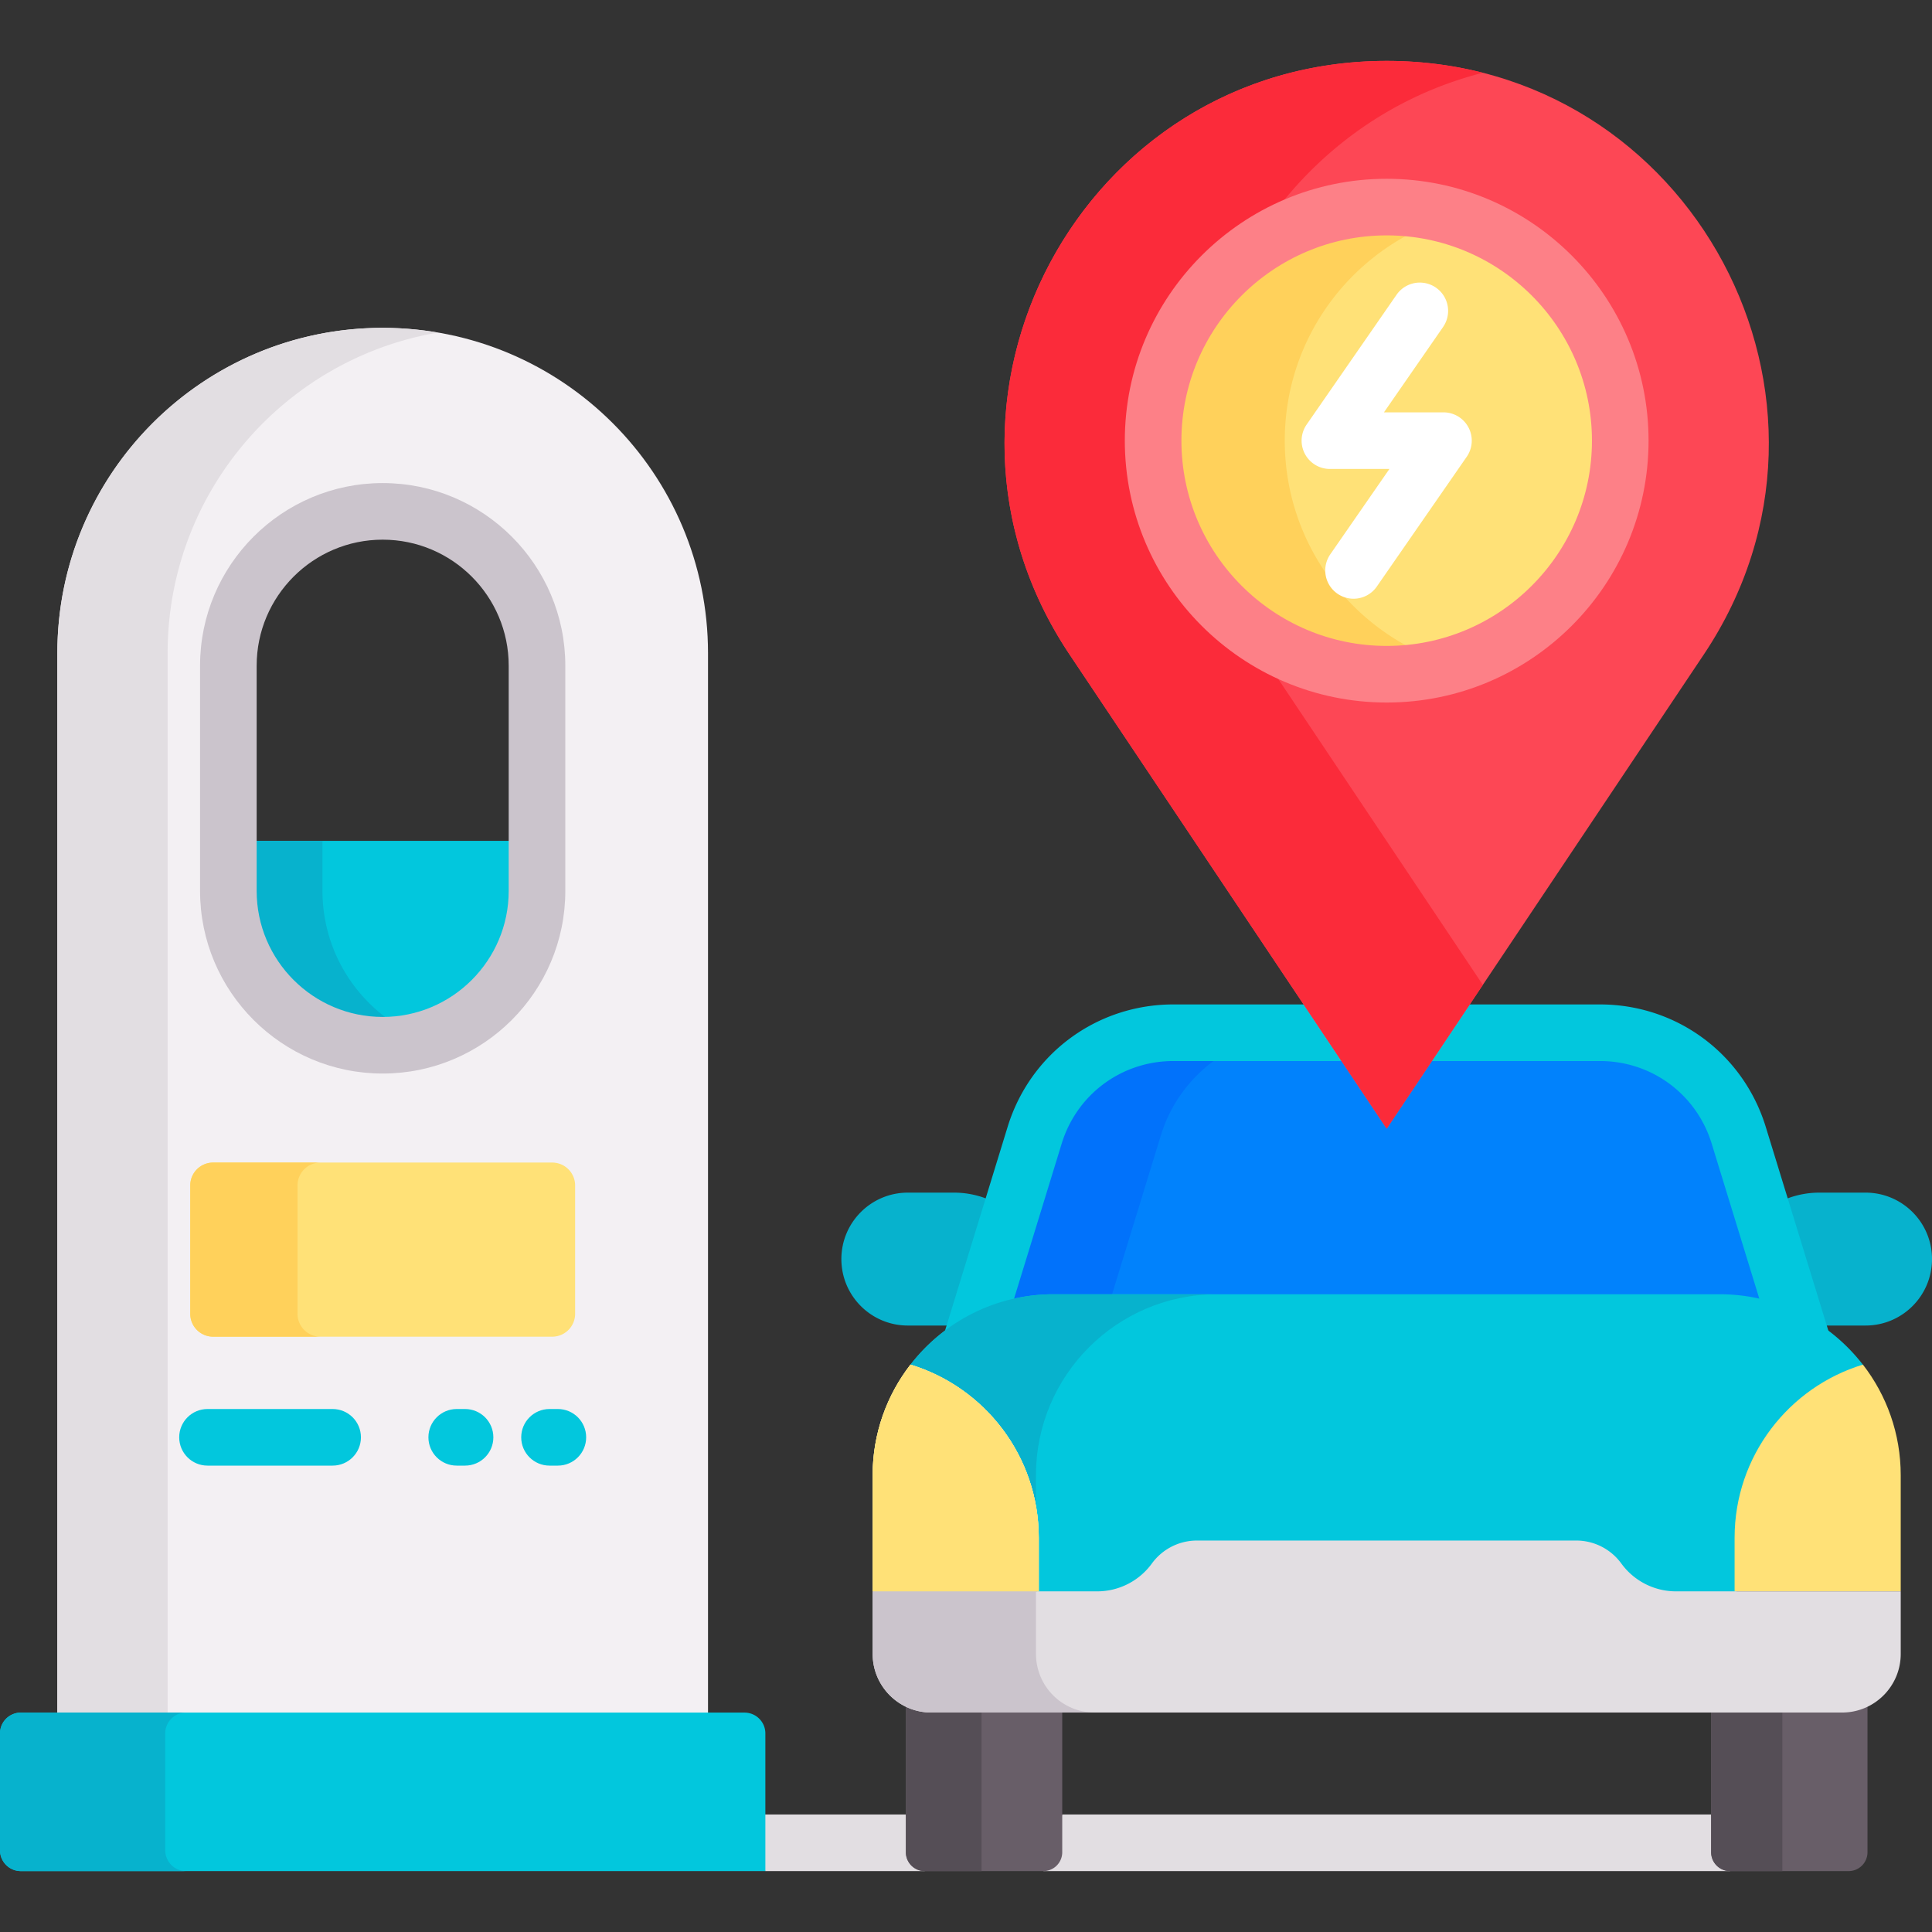 <svg xmlns="http://www.w3.org/2000/svg" version="1.1" xmlns:xlink="http://www.w3.org/1999/xlink" xmlns:svgjs="http://svgjs.com/svgjs" width="512" height="512" x="0" y="0" viewBox="0 0 512 512" style="enable-background:new 0 0 512 512" xml:space="preserve" class=""><rect x="0" y="0" width="512" height="512" fill="#333333" stroke="none"/><g><g fill="#e2dee2"><path d="M241.065 490.858v-7l-1-3H201.83v13.301l1 1.699h42.236l-.345-1.035c-2.043-.178-3.656-1.877-3.656-3.965zM454.469 490.858v-7l-1-3H281.503l-1 3v7c0 2.088-1.613 3.787-3.655 3.965l-.345 1.035h181.966l-.345-1.035c-2.042-.177-3.655-1.877-3.655-3.965z" fill="#e2dee2" data-original="#e2dee2"></path></g><path fill="#02c7dd" d="M101.415 277.001c22.494 0 40.898-18.404 40.898-40.898V222.84H60.517v13.264c0 22.494 18.404 40.897 40.898 40.897z" data-original="#02c7dd"></path><path fill="#07b2cd" d="M85.459 236.104V222.84H60.517v13.264c0 22.494 18.404 40.898 40.898 40.898a40.54 40.54 0 0 0 11.256-1.598c-15.882-5.997-27.212-21.345-27.212-39.3z" data-original="#07b2cd"></path><path fill="#f3f0f3" d="M187.631 454.921V173.099c0-47.616-38.6-86.216-86.216-86.216-47.616 0-86.216 38.6-86.216 86.216v281.822zM60.517 176.415c0-22.494 18.404-40.898 40.898-40.898 22.494 0 40.897 18.404 40.897 40.898v59.688c0 22.494-18.404 40.898-40.897 40.898-22.494 0-40.898-18.404-40.898-40.898z" data-original="#f3f0f3"></path><path fill="#e2dee2" d="M116.026 88.141a86.747 86.747 0 0 0-14.611-1.258c-47.616 0-86.216 38.6-86.216 86.216v281.822H44.42V173.099c0-42.633 30.952-78.015 71.606-84.958z" data-original="#e2dee2"></path><path fill="#cbc4cc" d="M101.415 284.501c-26.687 0-48.397-21.711-48.397-48.397v-59.688c0-26.687 21.711-48.397 48.397-48.397s48.397 21.711 48.397 48.397v59.688c0 26.686-21.71 48.397-48.397 48.397zm0-141.483C83 143.018 68.018 158 68.018 176.415v59.688c0 18.415 14.982 33.397 33.397 33.397s33.397-14.982 33.397-33.397v-59.688c0-18.415-14.981-33.397-33.397-33.397z" data-original="#cbc4cc"></path><path fill="#ffe177" d="M146.343 354.235H56.486a6.07 6.07 0 0 1-6.071-6.071v-34a6.07 6.07 0 0 1 6.071-6.071h89.857a6.07 6.07 0 0 1 6.071 6.071v34a6.07 6.07 0 0 1-6.071 6.071z" data-original="#ffe177"></path><path fill="#ffd15b" d="M78.844 348.163v-34a6.072 6.072 0 0 1 6.071-6.072H56.486a6.071 6.071 0 0 0-6.071 6.072v34a6.07 6.07 0 0 0 6.071 6.071h28.429a6.07 6.07 0 0 1-6.071-6.071z" data-original="#ffd15b"></path><path fill="#02c7dd" d="M202.83 495.859H5.527A5.527 5.527 0 0 1 0 490.332v-30.949a5.527 5.527 0 0 1 5.527-5.527h191.776a5.527 5.527 0 0 1 5.527 5.527z" data-original="#02c7dd"></path><path fill="#07b2cd" d="M43.783 490.332v-30.95a5.527 5.527 0 0 1 5.527-5.527H5.527A5.528 5.528 0 0 0 0 459.382v30.95a5.527 5.527 0 0 0 5.527 5.527H49.31a5.527 5.527 0 0 1-5.527-5.527z" data-original="#07b2cd"></path><path fill="#02c7dd" d="M88.151 388.403h-33.16c-4.142 0-7.5-3.357-7.5-7.5s3.358-7.5 7.5-7.5h33.16c4.142 0 7.5 3.357 7.5 7.5s-3.358 7.5-7.5 7.5zM147.839 388.403h-2.211c-4.142 0-7.5-3.357-7.5-7.5s3.358-7.5 7.5-7.5h2.211c4.142 0 7.5 3.357 7.5 7.5s-3.358 7.5-7.5 7.5zM123.245 388.403h-2.21c-4.142 0-7.5-3.357-7.5-7.5s3.358-7.5 7.5-7.5h2.21c4.142 0 7.5 3.357 7.5 7.5s-3.358 7.5-7.5 7.5z" data-original="#02c7dd"></path><path fill="#07b2cd" d="M494.389 316.059h-12.214a23.942 23.942 0 0 0-15.167 5.39l-.809.986 7.808 25.418.485.213a47.066 47.066 0 0 1 6.087 3.215h13.81c9.726 0 17.611-7.885 17.611-17.611s-7.885-17.611-17.611-17.611zM254.393 351.281a47.066 47.066 0 0 1 6.087-3.215l.485-.213 7.669-24.966-.669-1.438a23.942 23.942 0 0 0-15.167-5.39h-12.214c-9.726 0-17.611 7.885-17.611 17.611s7.885 17.611 17.611 17.611z" data-original="#07b2cd"></path><path fill="#0182fc" d="M424.004 273.685H310.969c-16.897 0-31.816 11.024-36.778 27.176l-14.566 47.419a46.686 46.686 0 0 1 19.604-4.302h176.514a46.682 46.682 0 0 1 19.604 4.302l-14.566-47.419c-4.961-16.151-19.88-27.176-36.777-27.176z" data-original="#0182fc"></path><path fill="#0172fb" d="M307.653 300.862c4.962-16.152 19.881-27.176 36.778-27.176h-33.462c-16.897 0-31.816 11.024-36.778 27.176l-14.566 47.419a46.686 46.686 0 0 1 19.604-4.302h15.179z" data-original="#0172fb"></path><path fill="#02c7dd" d="m268.402 345.25 12.959-42.187c4.02-13.086 15.918-21.878 29.608-21.878h113.035c13.689 0 25.588 8.792 29.608 21.878l12.959 42.186a46.38 46.38 0 0 1 17.428 8.219l.721-.221-16.769-54.588c-5.967-19.424-23.627-32.474-43.947-32.474H310.969c-20.32 0-37.98 13.05-43.947 32.474l-16.769 54.589.72.221a46.393 46.393 0 0 1 17.429-8.219z" data-original="#02c7dd"></path><path fill="#685e68" d="M246.799 452.853c-2.43 0-4.718-.607-6.734-1.664v39.669a5 5 0 0 0 5 5h31.438a5 5 0 0 0 5-5v-38.005z" data-original="#685e68"></path><path fill="#554e56" d="M246.799 452.853c-2.43 0-4.718-.606-6.734-1.664v39.669a5 5 0 0 0 5 5h15.055v-43.006h-13.321z" data-original="#554e56"></path><path fill="#685e68" d="M488.174 452.853H453.47v38.005a5 5 0 0 0 5 5h31.438a5 5 0 0 0 5-5V451.19a14.464 14.464 0 0 1-6.734 1.663z" data-original="#685e68"></path><path fill="#554e56" d="M453.469 452.853v38.006a5 5 0 0 0 5 5h13.869v-43.006z" data-original="#554e56"></path><path fill="#02c7dd" d="M460.685 420.725v-13.188c0-20.471 12.927-38.262 32.276-44.612l.713-1.28c-8.773-11.335-22.487-18.652-37.93-18.652H279.229c-15.443 0-29.157 7.316-37.93 18.652l.713 1.28c19.35 6.35 32.276 24.141 32.276 44.612v13.188h-.105l1.105 1.986h15.482c6.026 0 11.74-2.91 15.284-7.783a13.844 13.844 0 0 1 11.163-5.683H417.71c4.401 0 8.574 2.125 11.163 5.683a18.954 18.954 0 0 0 15.284 7.783h15.529l1.105-1.986z" data-original="#02c7dd"></path><path fill="#07b2cd" d="M279.229 342.993c-15.445 0-29.176 7.308-37.95 18.646 17.068 5.185 30.101 19.626 33.264 37.479v-8.156c0-26.493 21.477-47.969 47.969-47.969z" data-original="#07b2cd"></path><path fill="#fff0ad" d="M231.26 421.725v-30.763c0-11.047 3.744-21.214 10.019-29.323 19.682 5.979 34.008 24.263 34.008 45.899v14.187z" data-original="#fff0ad"></path><path fill="#ffe177" d="M503.713 421.725v-30.763c0-11.047-3.744-21.214-10.019-29.323-19.682 5.979-34.008 24.263-34.008 45.899v14.187z" data-original="#ffe177"></path><path fill="#fff0ad" d="M231.26 421.725v-30.763c0-11.047 3.744-21.214 10.019-29.323 19.682 5.979 34.008 24.263 34.008 45.899v14.187z" data-original="#fff0ad"></path><path fill="#e2dee2" d="M444.156 421.725a17.91 17.91 0 0 1-14.486-7.377 14.79 14.79 0 0 0-11.96-6.09H317.216a14.789 14.789 0 0 0-11.96 6.09 17.911 17.911 0 0 1-14.486 7.377h-59.51V438.3c0 8.582 6.957 15.539 15.539 15.539h241.374c8.582 0 15.539-6.957 15.539-15.539v-16.575z" data-original="#e2dee2"></path><path fill="#cbc4cc" d="M274.543 438.3v-16.575H231.26V438.3c0 8.582 6.957 15.539 15.539 15.539h43.283c-8.582 0-15.539-6.957-15.539-15.539z" data-original="#cbc4cc"></path><path fill="#fd4755" d="m367.486 299.108 84.04-125.655c44.931-67.179-3.221-157.312-84.04-157.312-80.82 0-128.971 90.133-84.04 157.312z" data-original="#fd4755"></path><path fill="#fb2b3a" d="M329.79 165.861c-14.712-11.316-24.203-29.086-24.203-49.082 0-20.421 9.893-38.526 25.143-49.801 13.074-22.85 34.886-40.741 62.239-47.692-8.043-2.044-16.563-3.145-25.483-3.145-80.82 0-128.971 90.133-84.04 157.312l84.04 125.655 25.483-38.101-58.558-87.554a106.222 106.222 0 0 1-4.621-7.592z" data-original="#fb2b3a"></path><circle cx="367.486" cy="116.778" r="61.899" fill="#ffe177" transform="rotate(-45 367.493 116.854)" data-original="#ffe177"></circle><path fill="#ffd15b" d="M340.475 116.778c0-28.126 18.766-51.855 44.455-59.389a61.886 61.886 0 0 0-17.444-2.509c-34.186 0-61.899 27.713-61.899 61.899s27.713 61.899 61.899 61.899c6.06 0 11.909-.886 17.444-2.509-25.689-7.535-44.455-31.264-44.455-59.391z" data-original="#ffd15b"></path><path fill="#fd8087" d="M367.486 186.178c-38.267 0-69.399-31.133-69.399-69.399s31.132-69.399 69.399-69.399 69.399 31.133 69.399 69.399-31.132 69.399-69.399 69.399zm0-123.799c-29.996 0-54.399 24.403-54.399 54.399s24.403 54.399 54.399 54.399 54.399-24.403 54.399-54.399-24.403-54.399-54.399-54.399z" data-original="#fd8087"></path><path fill="#ffffff" d="M358.7 158.668a7.5 7.5 0 0 1-6.158-11.773l15.669-22.617h-15.77a7.5 7.5 0 0 1-6.165-11.772L370.1 78.117a7.5 7.5 0 0 1 12.33 8.543l-15.669 22.617h15.77a7.5 7.5 0 0 1 6.165 11.772l-23.824 34.389a7.491 7.491 0 0 1-6.172 3.23z" data-original="#ffffff"></path><path fill="#ffe177" d="M231.26 421.725v-30.763c0-11.047 3.744-21.214 10.019-29.323 19.682 5.979 34.008 24.263 34.008 45.899v14.187z" data-original="#ffe177"></path></g></svg>